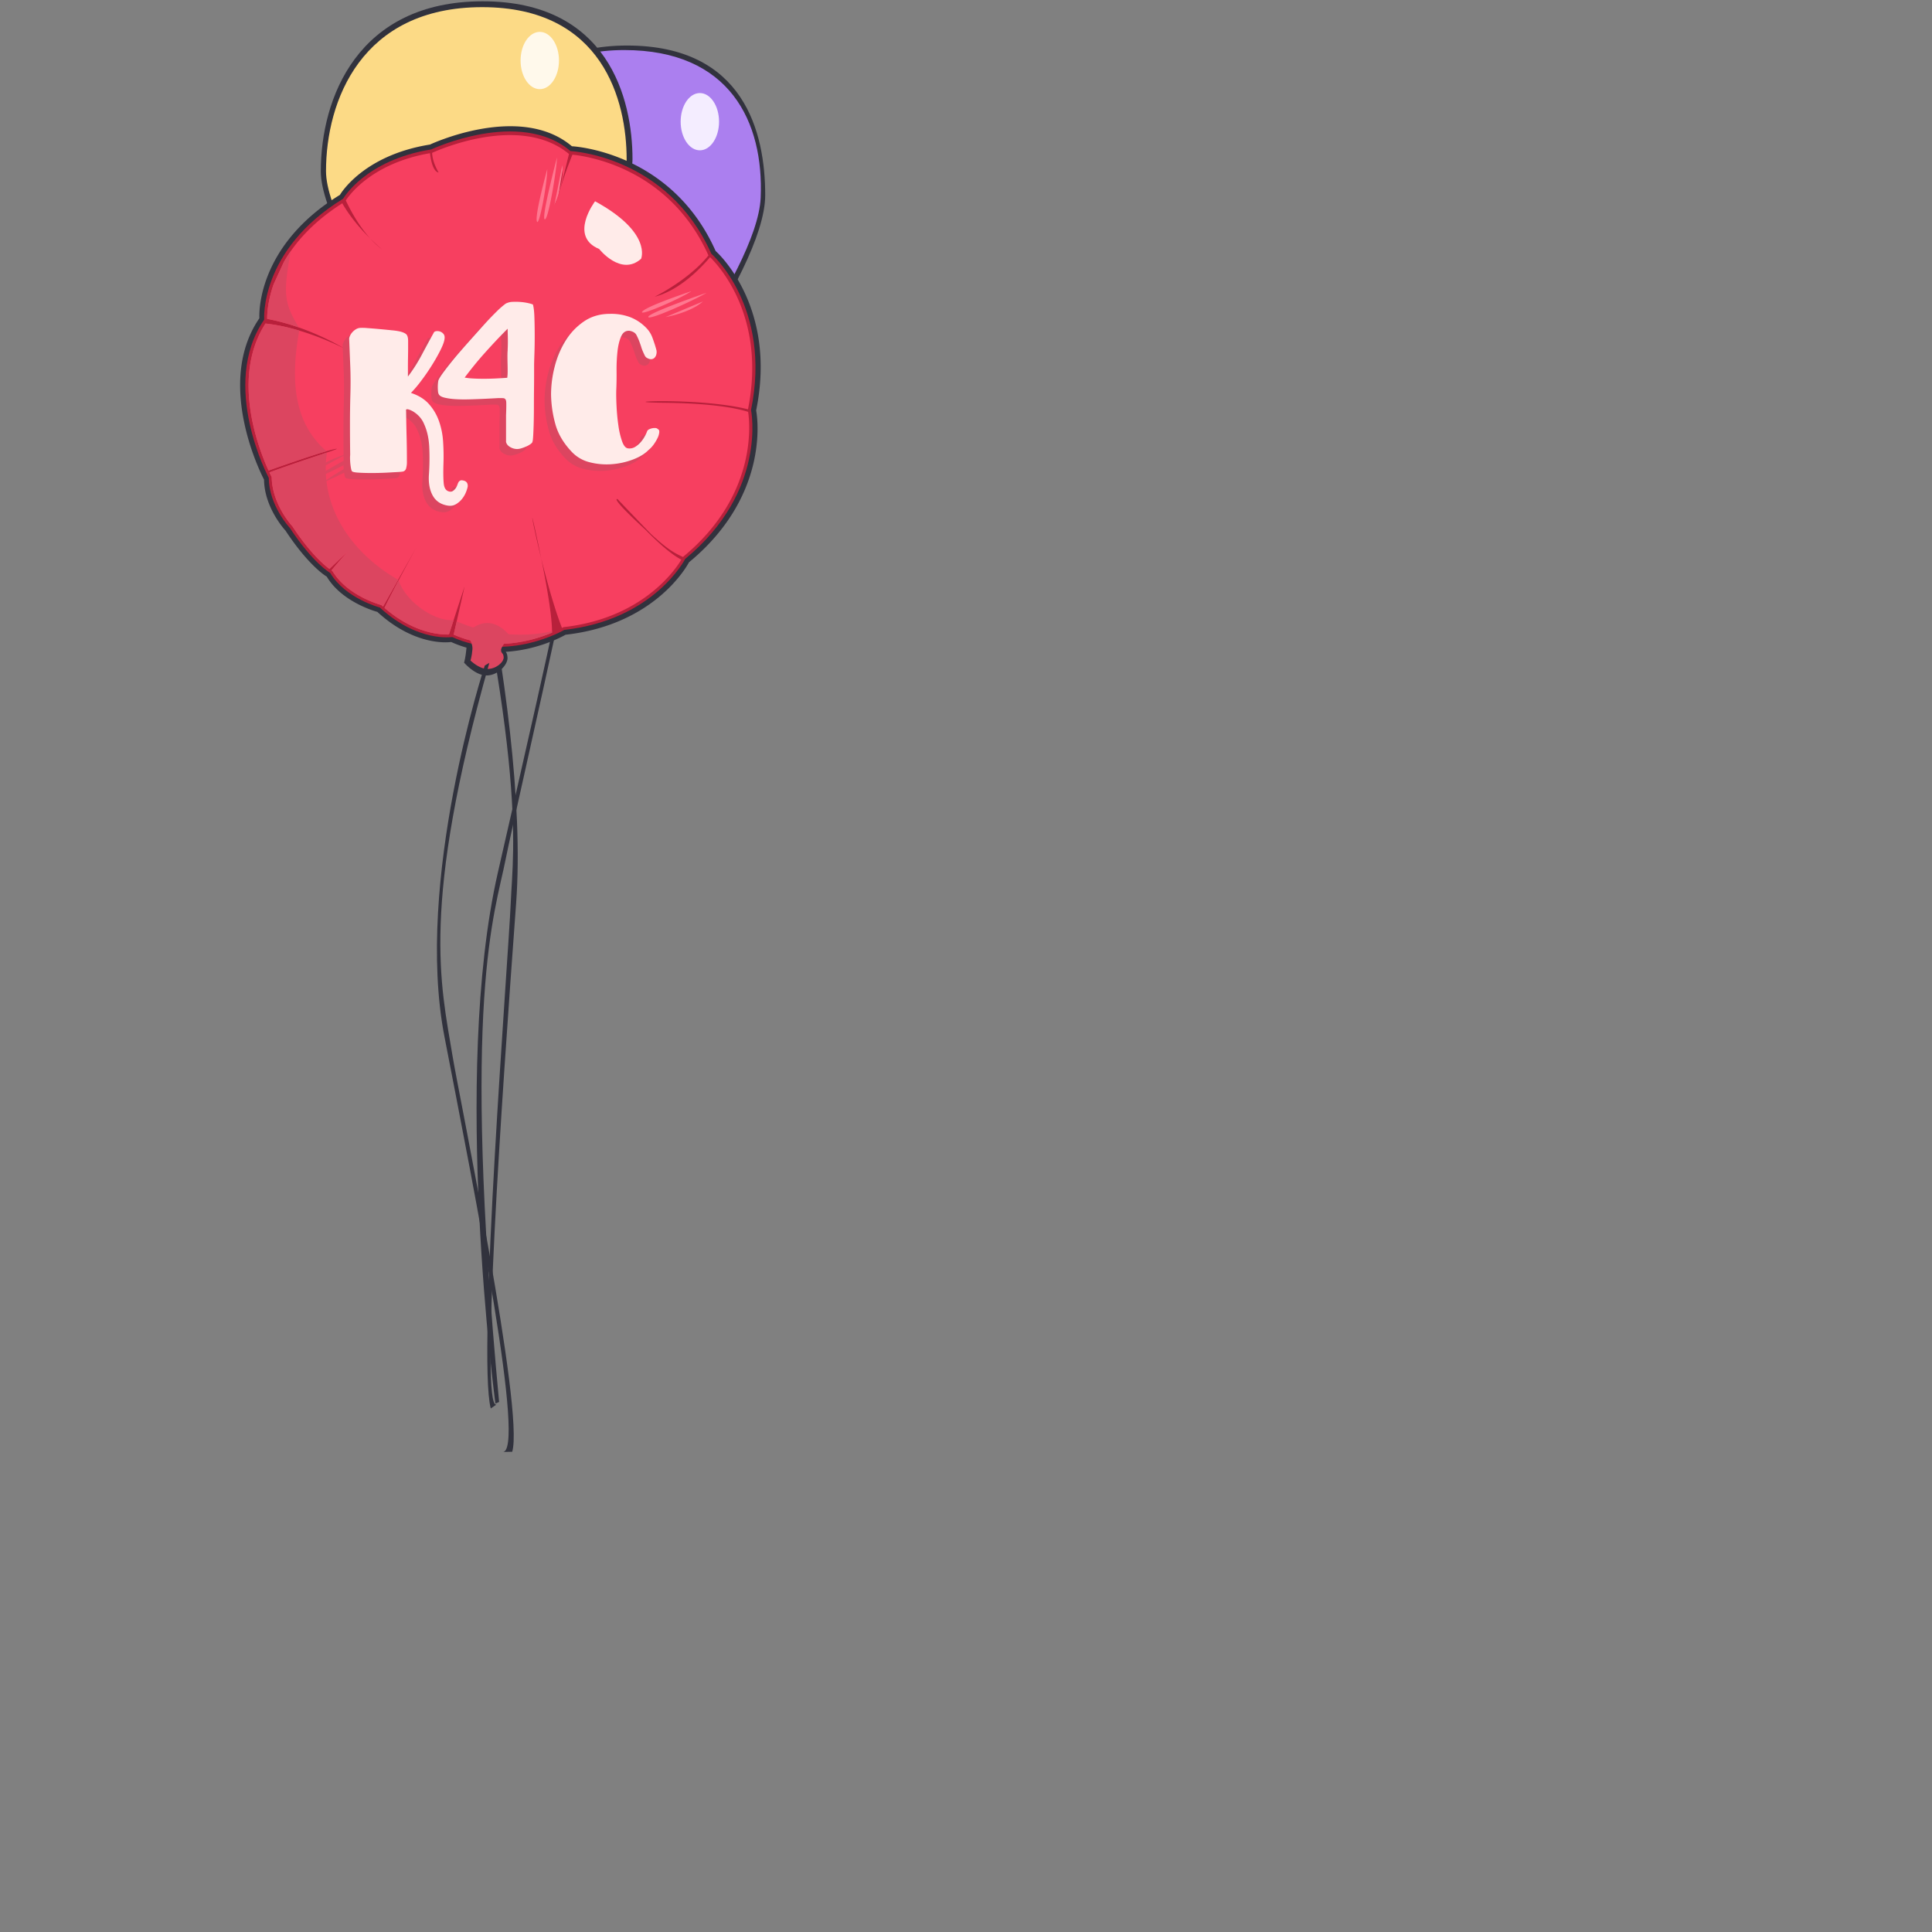 <svg xmlns="http://www.w3.org/2000/svg" xmlns:xlink="http://www.w3.org/1999/xlink" width="3000" height="3000" viewBox="0 0 3000 3000">
  <rect x="0" y="0" width="3000" height="3000" fill="#808080" stroke="none"/>
  <defs>
    <style>
      .cls-1 {
        fill: #31323d;
      }

      .cls-1, .cls-10, .cls-2, .cls-3, .cls-4, .cls-5, .cls-6, .cls-7, .cls-8, .cls-9 {
        fill-rule: evenodd;
      }

      .cls-2 {
        fill: #ab7fef;
      }

      .cls-3 {
        fill: #fcda86;
      }

      .cls-4 {
        fill: #f4edff;
      }

      .cls-5 {
        fill: #fff9eb;
      }

      .cls-6 {
        fill: #b8203b;
      }

      .cls-7 {
        fill: #ff7890;
      }

      .cls-8 {
        fill: #dc4560;
      }

      .cls-9 {
        fill: url(#radial-gradient);
      }

      .cls-10 {
        fill: #ffebe9;
      }
    </style>
    <radialGradient id="radial-gradient" cx="777.014" cy="604.797" r="488.453" gradientUnits="userSpaceOnUse">
      <stop offset="0" stop-color="#f73f60"/>
      <stop offset="0.875" stop-color="#f73f60"/>
      <stop offset="3.054" stop-color="#ef6a82"/>
      <stop offset="4.62" stop-color="#ef6a82"/>
    </radialGradient>
  </defs>
  <path id="Color_Fill_11_copy" data-name="Color Fill 11 copy" class="cls-1" d="M677.686,554.124S824.647,1087.1,801.441,1402.51s-55.665,784.51-30.71,778.55l-8.689,5.98c-21.338-80.96,27.613-702.12,31.105-786.51S822.5,1176.9,666.164,549.464Z"/>
  <path id="Color_Fill_11_copy_2" data-name="Color Fill 11 copy 2" class="cls-1" d="M769.263,2179.4s-68.3-508.68,3.843-824.66S962.952,531.922,922.46,544.447l17.927-.93c8.775,81.108-138.667,706.433-155.252,790.973s-69.1,213.93-10.125,842.5Z"/>
  <path id="Color_Fill_1_copy_2" data-name="Color Fill 1 copy 2" class="cls-1" d="M963.042,707.309s-223.4-281.972-223.4-387.785S791.806,70.695,973.772,70.695s214.4,135.1,214.438,232.231C1188.26,427.151,963.042,707.309,963.042,707.309Z"/>
  <path id="Color_Fill_1_copy" data-name="Color Fill 1 copy" class="cls-2" d="M963.16,691.142S748.737,420.4,748.737,318.794,794.649,77.732,969.3,77.732c164.367,0,216.957,111.963,211.867,229.28C1176.03,425.467,963.16,691.142,963.16,691.142Z"/>
  <path id="Color_Fill_1_copy_3" data-name="Color Fill 1 copy 3" class="cls-1" d="M737.005,681.037S498.147,379.309,498.147,266.083,555.019,2.021,749.577,2.021s232.572,151.013,232.572,245.2S737.005,681.037,737.005,681.037Z"/>
  <path id="Color_Fill_1" data-name="Color Fill 1" class="cls-3" d="M736.611,665.881s-230.38-290.952-230.38-400.135S561.085,11.115,748.737,11.115s224.318,145.62,224.318,236.443S736.611,665.881,736.611,665.881Z"/>
  <path class="cls-4" d="M1086.73,144.493c16.46,0,29.81,19.905,29.81,44.46s-13.35,44.459-29.81,44.459-29.81-19.9-29.81-44.459S1070.27,144.493,1086.73,144.493Z"/>
  <path id="Ellipse_2_copy" data-name="Ellipse 2 copy" class="cls-5" d="M838.161,49.512c16.463,0,29.808,19.905,29.808,44.459s-13.345,44.459-29.808,44.459-29.808-19.9-29.808-44.459S821.7,49.512,838.161,49.512Z"/>
  <path id="Color_Fill_3" data-name="Color Fill 3" class="cls-1" d="M1174.13,637.313s26.42,128.169-104.3,235.845c0,0-48.82,96.458-191.661,112.46,0,0-39.625,23.422-92.829,26.5,1.214,1.64,2.452,3.59,2.715,9.14,0.534,11.29-15.359,27.97-33.062,27.58s-34.385-19.92-34.385-19.92,2.392-7.46,3.747-23.3a172.078,172.078,0,0,1-23.8-8.73s-54.133,8.87-114.6-46.743c0,0-54.545-14.291-78.55-54.734,0,0-27.078-15.231-64.124-71.544,0,0-32.727-34.707-33.283-79.138,0,0-78.49-146.866-7.219-250.569,0,0-7.95-109.906,125.074-191.566,0,0,34.9-61.344,139.823-78.127,0,0,139.6-65.743,220.362,2.634,0,0,153.739,6.884,223.169,162.643C1111.21,389.746,1207.62,473.737,1174.13,637.313Z"/>
  <path id="Color_Fill_3_copy" data-name="Color Fill 3 copy" class="cls-6" d="M449.931,819.543s-32.074-34.021-32.619-77.574c0,0-76.923-143.963-7.075-245.616,0,0-7.792-107.734,122.577-187.779,0,0,34.207-60.133,137.032-76.584,0,0,136.81-64.443,215.964,2.582,0,0,150.67,6.749,218.72,159.428,0,0,94.48,82.332,61.66,242.675,0,0,25.89,125.635-102.22,231.184,0,0-47.85,94.551-187.836,110.237,0,0-86.123,50.924-174.067,11.049,0,0-53.052,8.7-112.31-45.819,0,0-53.456-14.009-76.982-53.652C512.775,889.674,486.237,874.744,449.931,819.543Z"/>
  <path id="Color_Fill_9" data-name="Color Fill 9" class="cls-7" d="M876.052,248.569l-9.094,56.584s-34.355,81.341-41.428,46.48S843.718,205.119,876.052,248.569Z"/>
  <path id="Color_Fill_9_copy" data-name="Color Fill 9 copy" class="cls-7" d="M1109.48,474.792l-57.55,25.85s-95.6,17.581-67.807-10S1129.9,418.777,1109.48,474.792Z"/>
  <path id="Color_Fill_10" data-name="Color Fill 10" class="cls-8" d="M519.367,701.246s-51.016,29.66-47.491,33.345S517.743,773.6,520.377,774s73.762-29.3,73.762-29.3S593.245,664.581,519.367,701.246Z"/>
  <path id="Color_Fill_6" data-name="Color Fill 6" class="cls-9" d="M1161.46,635.577c-76.61-19.338-222.134-11.136-128.79-10.114,80.26,0.879,116.54,9.962,129.03,14.115,2.84,18.812,13.98,130.228-101.16,225.254-17.4-7.587-29.24-16.84-49.22-35.174-12.308-12.554-52.411-54.65-52.411-54.65s-14.012-5,43.311,47.577c27.66,28.221,45.06,40.951,55.8,46.466-10.91,18.049-62.186,91.25-183.15,104.8,0,0-.777.459-2.25,1.251-12.11-31.431-23.705-73.519-32.236-108.068-0.869-4.27-1.775-8.663-2.728-13.214-17.795-84.924-12.268-47.523,2.728,13.214,13.512,66.391,16.979,99.232,16.8,115.366-29.156,12.278-90.319,30.557-152.666,3.014l16.938-75.009-24.338,74.816c-14.731.461-55.178-2.418-100.058-41.312,17.013-35.1,49.623-94.131,49.623-94.131l-51.888,92.146q-1.321-1.179-2.649-2.4s-52.774-13.83-76-52.966c0,0-.494-0.281-1.41-0.881,12.2-15.225,25.851-29.838,25.851-29.838l-29.009,27.627c-9-6.643-30.5-25.134-57.475-66.142,0,0-31.665-33.587-32.2-76.583,0,0-1.348-2.528-3.51-7.111C461.876,717.05,538.247,693.58,520.377,697.2c-18.75,3.8-76.61,23.971-103.369,33.457-15.376-33.588-58.626-144.355-4.815-228.272,60.812,6.3,123.341,39.207,123.341,39.207-52.8-30.826-98.772-42.362-120.7-46.436-0.033-7.425.871-27.586,10.03-53.715l15.839-34.5c16.917-29.5,44.828-62.109,90.784-91.266,12.817,22.434,30.587,42.089,43.76,55.052A121.581,121.581,0,0,0,593.129,387s-7.519-6.062-17.887-16.266c-18.493-20.226-31.8-45.652-38.282-59.5,6.243-9.56,41.866-58.044,130.766-73.365,3.534,30.652,13.311,29.895,13.311,29.895-7.138-12.57-9.686-22.2-10.055-30.442,0.077-.013.153-0.027,0.23-0.039,0,0,134.052-63.128,212.325,1.831l-13.821,55.861c-1.438,5.171-2.726,10.3-3.768,15.227l3.768-15.227c5.691-20.472,13.816-41.7,19.13-54.785,25.066,2.5,150.794,21.634,211.224,156.436-31.1,38.62-83.57,64.132-83.57,64.132,39.39-10.057,73.01-45.881,86.1-61.421C1116.6,413,1190.17,492.8,1161.46,635.577ZM482.42,735.2l55.28-29.836S500.865,715.366,482.42,735.2Zm-4.218,13.95s87.217-40,86.292-46.225S495.349,736.183,478.2,749.152Zm23.675,0.131s66.248-29.494,72.667-38.926S519.145,735.055,501.877,749.283ZM833.614,343.55c3.2,10.952,16.167-58.461,16.167-80.835C849.781,262.715,830.417,332.6,833.614,343.55Zm12.125-3.031c5.392,3.243,18.3-74.513,19.2-95.992C864.938,244.527,840.348,337.275,845.739,340.519Zm27.282-83.867L860.9,318.289S876.6,283.5,873.021,256.652ZM1091.53,468.107l-57.95,24.233S1071.22,486.026,1091.53,468.107Zm-94.124,15.628c-7.319,8.752,57.564-19.107,76.154-31.561C1073.56,452.174,1004.73,474.983,997.406,483.735Zm9.264,8.386c0.31,6.285,72.09-26.266,90.44-37.478C1097.11,454.643,1006.37,485.837,1006.67,492.121Z"/>
  <path id="Color_Fill_4" data-name="Color Fill 4" class="cls-8" d="M723.476,984.17s11.094,12.558,10.1,24.25-3.031,17.18-3.031,17.18,12.745,12.88,26.271,13.13,25.67-10.74,25.261-18.18-3.9-5.08-4.041-11.12,14.146-21.219,14.146-21.219S762.311,944.256,723.476,984.17Z"/>
  <path id="Color_Fill_11" data-name="Color Fill 11" class="cls-1" d="M752.758,1033.37s-109.517,334.06-62.6,576.42,128.595,652.22,89.378,644.84l15.814-.34c19.124-62.46-82.144-550.51-92.781-615.39-18-109.79-49.907-230.63,57.258-609.58Z"/>
  <path id="Color_Fill_7" data-name="Color Fill 7" class="cls-8" d="M704.516,985.421l4.65-20.589c71.021,30.9,132.6,19.063,148.022,15.277,0.007,0.8,0,1.562,0,2.293C828.032,994.68,766.866,1012.97,704.516,985.421Zm-7.4-.2c-14.731.461-55.178-2.418-100.058-41.312,6.05-12.481,14.067-27.981,21.895-42.786,12.248,35.44,58.242,64.774,85.484,61.593Zm-232.462-471.9c-14.551,81.044-6.992,144.687,42.314,187.332-25.04,7.218-67.985,22.21-89.961,30-15.376-33.588-58.626-144.355-4.815-228.272A290.79,290.79,0,0,1,464.655,513.329Zm75.931,342.515-29.009,27.627c-9-6.643-30.5-25.134-57.475-66.142,0,0-31.665-33.587-32.2-76.583,0,0-1.348-2.528-3.51-7.111,27.275-10.4,67.466-23.507,89.25-30.943-11.9,81.033,35.06,154.17,110.568,197.657l-23.413,41.578q-1.321-1.179-2.649-2.4s-52.774-13.83-76-52.966c0,0-.494-0.281-1.41-0.881C526.933,870.457,540.586,855.844,540.586,855.844ZM414.83,495.161c-0.032-7.425.879-27.636,10.084-53.836l15.7-34.2c3.211-5.611,6.8-11.329,10.851-17.12-12.64,69.13-9.372,81.15,12.492,118.471A338.642,338.642,0,0,0,414.83,495.161Z"/>
  <path id="Color_Fill_8" data-name="Color Fill 8" class="cls-10" d="M924.032,312.535s-41.4,54.425,6.363,74.094c0,0,33.818,43.029,65.089,15.23C995.484,401.859,1013.17,361.3,924.032,312.535Z"/>
  <path id="K4C_Shadow" data-name="K4C Shadow" class="cls-8" d="M703.88,756.735q-1.881,1.094-3.135,4.545-0.317.941-1.254,3.292a18.6,18.6,0,0,1-2.665,4.546,14.949,14.949,0,0,1-4.076,3.6,7.223,7.223,0,0,1-5.8.47q-6.9-1.881-8-12.069t-0.47-30.88a330.617,330.617,0,0,0-.627-35.269,115.636,115.636,0,0,0-6.74-32.133,78.479,78.479,0,0,0-15.675-25.864q-10.191-11.124-27.431-16.772a182.742,182.742,0,0,0,15.2-17.87q8.617-11.286,16.458-23.669t13.637-23.826q5.8-11.44,6.741-17.713,0.941-5.327-1.254-8.151a11.652,11.652,0,0,0-5.173-3.918,13.147,13.147,0,0,0-5.957-.784q-2.982.317-3.918,1.881-10.038,18.185-19.28,35.582a243.455,243.455,0,0,1-21.162,33.074V581.175q0-8.3.157-16.615t0.157-15.2v-9.719q0-8.148-3.292-10.815t-10.5-4.233a92,92,0,0,0-11.129-1.567q-8.936-.94-19.124-1.881t-19.123-1.568a79.8,79.8,0,0,0-11.443-.313,14.8,14.8,0,0,0-7.054,2.508,25.064,25.064,0,0,0-5.486,4.859,21.062,21.062,0,0,0-3.292,5.33,11.906,11.906,0,0,0-1.1,4.232q0.94,23.2,1.724,43.263t0.157,43.263q-0.631,22.572-.627,46.4t0.313,47.024a61.872,61.872,0,0,0-.156,7.838q0.154,4.394.627,8.151t1.1,6.583q0.624,2.822,1.568,3.449,1.88,1.257,7.837,1.724t13.951,0.627q7.994,0.162,17.085,0t17.243-.627q8.148-.47,14.107-0.784a70.529,70.529,0,0,0,7.524-.626,6.581,6.581,0,0,0,5.957-5.017,34.187,34.187,0,0,0,1.254-9.4q0-21.316-.47-39.345t-0.784-39.344a16.938,16.938,0,0,0-.157-2.351q-0.162-1.1,1.411-1.411c0.416-.206,1.616,0,3.6.627a33.151,33.151,0,0,1,7.054,3.449,44.887,44.887,0,0,1,8.464,7.053,39.344,39.344,0,0,1,7.524,11.757q6.893,15.048,7.994,34.955a364.788,364.788,0,0,1-.47,43.733q-1.255,18.81,5.486,31.663t21.789,15.989q8.465,1.881,14.577-1.724a34.222,34.222,0,0,0,10.189-9.092,41.547,41.547,0,0,0,5.957-10.816,54.1,54.1,0,0,0,2.194-7.21q0.94-9.1-8.778-10.032A4.884,4.884,0,0,0,703.88,756.735Zm1.251-201.578q-7.524,8.626-14.578,17.4t-12.7,16.458q-5.643,7.686-7.21,11.757a33.706,33.706,0,0,0-.627,4.232,59.429,59.429,0,0,0-.314,6.27,63.938,63.938,0,0,0,.314,6.427,11.552,11.552,0,0,0,1.254,4.7q1.881,3.453,8.934,5.173a98.292,98.292,0,0,0,16.929,2.351q9.876,0.631,21.318.313t21.945-.783q10.5-.471,18.81-0.941a97.977,97.977,0,0,1,12.07-.157q4.386,0.317,4.7,6.114t-0.313,20.534v41.382q1.25,5.019,6.583,7.994a21.686,21.686,0,0,0,10.659,2.978,24.318,24.318,0,0,0,6.9-1.254,64.8,64.8,0,0,0,7.838-2.978,33.341,33.341,0,0,0,6.427-3.762q2.66-2.035,2.664-3.605,0.625-1.249,1.1-9.248t0.783-19.751q0.309-11.755.314-25.393t0.157-26.334q0.153-12.7.156-22.886V577.573q0-4.387.471-17.556t0.47-28.215q0-15.048-.47-29T817.363,482.9a41.47,41.47,0,0,0-6.27-1.881,80.014,80.014,0,0,0-11.6-1.881,94.963,94.963,0,0,0-13.324-.314,24.586,24.586,0,0,0-11.129,2.822,128.072,128.072,0,0,0-11.286,9.561q-4.7,4.55-10.659,10.66t-14.108,15.2q-8.156,9.1-21.317,23.826Q712.652,546.536,705.131,555.157Zm21.474,21.789q7.363-9.09,15.362-18.027t16.772-18.339q8.773-9.405,19.437-20.064,0,3.762.157,9.091t0.157,10.346q0,5.018-.157,9.091c-0.108,2.719-.157,4.5-0.157,5.33q-0.317,3.453-.314,8.778t0.157,11.286q0.154,5.958.157,11.913a74.486,74.486,0,0,1-.627,10.345q-8.156.631-17.869,1.1t-18.81.471q-9.1,0-16.929-.471a96.1,96.1,0,0,1-12.54-1.41Q719.233,586.037,726.605,576.946Zm280.9,97.8a18.525,18.525,0,0,0-5.33.471,19.257,19.257,0,0,0-4.7,1.724,5.462,5.462,0,0,0-2.665,2.665,47.07,47.07,0,0,1-2.665,6.113,50.764,50.764,0,0,1-6.27,9.718,38.985,38.985,0,0,1-9.248,8.308,16.83,16.83,0,0,1-11.913,2.508q-5.334-.941-8.935-11.129a128.206,128.206,0,0,1-5.642-24.3q-2.043-14.107-2.822-29.312t-0.47-25.864q0.624-12.852.47-29.156a256.4,256.4,0,0,1,1.411-30.566q1.565-14.262,5.8-23.669t13.324-8.465q7.524,1.573,10.189,6.271a97.8,97.8,0,0,1,6.113,14.421q0.625,1.572,1.568,4.7a60.176,60.176,0,0,0,2.351,6.427q1.41,3.291,2.821,6.113a8.879,8.879,0,0,0,2.979,3.762q4.069,2.513,7.21,2.351a7.552,7.552,0,0,0,5.17-2.194,10.878,10.878,0,0,0,2.82-5.33,14.874,14.874,0,0,0,.16-6.427q-2.19-8.465-5.96-18.653a42.647,42.647,0,0,0-10.341-16.458,69.836,69.836,0,0,0-25.237-16.459,83.754,83.754,0,0,0-30.879-4.859q-22.889,0-40.128,11.756a98.87,98.87,0,0,0-28.529,29.939,142.943,142.943,0,0,0-16.929,40.285,173.97,173.97,0,0,0-5.643,43.106,181.616,181.616,0,0,0,7.211,47.965q6.584,21.948,25.08,41.382a56.942,56.942,0,0,0,28.215,16.145,105.465,105.465,0,0,0,34.328,2.822,116.2,116.2,0,0,0,32.761-7.368q15.356-5.95,23.512-14.42a43.135,43.135,0,0,0,8.149-8.622,62.608,62.608,0,0,0,6.12-10.188,26.657,26.657,0,0,0,2.66-8.935q0.315-3.917-2.19-4.859A5.165,5.165,0,0,0,1007.5,674.751Z"/>
  <path id="K4C" class="cls-10" d="M713.984,746.63q-1.881,1.1-3.135,4.546-0.317.94-1.254,3.292a18.564,18.564,0,0,1-2.665,4.545,14.98,14.98,0,0,1-4.075,3.606,7.23,7.23,0,0,1-5.8.47q-6.9-1.881-7.994-12.07t-0.47-30.879a331.139,331.139,0,0,0-.627-35.269,115.636,115.636,0,0,0-6.741-32.134,78.468,78.468,0,0,0-15.675-25.863q-10.191-11.126-27.431-16.773a182.714,182.714,0,0,0,15.205-17.869q8.619-11.286,16.459-23.669t13.637-23.826q5.8-11.44,6.74-17.713,0.94-5.327-1.254-8.151a11.662,11.662,0,0,0-5.173-3.919,13.14,13.14,0,0,0-5.956-.783c-1.989.21-3.292,0.837-3.919,1.88q-10.037,18.186-19.28,35.583a243.51,243.51,0,0,1-21.161,33.074V571.071q0-8.3.156-16.616t0.157-15.205v-9.718q0-8.148-3.292-10.816t-10.5-4.232a91.93,91.93,0,0,0-11.129-1.567q-8.935-.941-19.123-1.881t-19.124-1.568a79.8,79.8,0,0,0-11.443-.313,14.806,14.806,0,0,0-7.053,2.507,25.05,25.05,0,0,0-5.487,4.86,21.1,21.1,0,0,0-3.291,5.329,11.912,11.912,0,0,0-1.1,4.232q0.94,23.205,1.725,43.263t0.157,43.263q-0.633,22.572-.628,46.4t0.314,47.025a61.663,61.663,0,0,0-.157,7.838q0.155,4.394.627,8.15t1.1,6.584q0.625,2.822,1.568,3.448,1.881,1.257,7.837,1.725t13.951,0.627q7.995,0.16,17.086,0t17.242-.627q8.149-.471,14.108-0.784a70.421,70.421,0,0,0,7.524-.627,6.577,6.577,0,0,0,5.956-5.016,34.19,34.19,0,0,0,1.254-9.4q0-21.315-.47-39.344t-0.784-39.344a16.927,16.927,0,0,0-.157-2.351q-0.161-1.095,1.411-1.411c0.417-.206,1.617,0,3.606.627a33.207,33.207,0,0,1,7.053,3.448,44.937,44.937,0,0,1,8.465,7.054A39.39,39.39,0,0,1,658.5,658.38q6.891,15.048,7.994,34.955a365.013,365.013,0,0,1-.47,43.734q-1.257,18.808,5.486,31.663t21.788,15.988q8.465,1.881,14.578-1.724a34.217,34.217,0,0,0,10.189-9.091,41.6,41.6,0,0,0,5.956-10.816,54.143,54.143,0,0,0,2.194-7.21q0.942-9.1-8.778-10.032A4.888,4.888,0,0,0,713.984,746.63Zm1.251-201.577q-7.524,8.626-14.578,17.4t-12.7,16.459q-5.643,7.686-7.211,11.756a34.155,34.155,0,0,0-.627,4.232,59.464,59.464,0,0,0-.313,6.27,63.927,63.927,0,0,0,.313,6.427,11.574,11.574,0,0,0,1.254,4.7q1.881,3.453,8.935,5.172a98.254,98.254,0,0,0,16.929,2.352q9.874,0.632,21.318.313t21.945-.784q10.5-.47,18.81-0.94a97.554,97.554,0,0,1,12.069-.157q4.387,0.317,4.7,6.113T785.772,644.9v41.382q1.25,5.019,6.584,8a21.694,21.694,0,0,0,10.659,2.978,24.324,24.324,0,0,0,6.9-1.254,65.013,65.013,0,0,0,7.837-2.978,33.414,33.414,0,0,0,6.427-3.762c1.773-1.357,2.665-2.557,2.665-3.606q0.624-1.248,1.1-9.248t0.784-19.75q0.309-11.757.313-25.394t0.157-26.334q0.154-12.7.157-22.885V567.468q0-4.386.47-17.556t0.47-28.215q0-15.048-.47-29t-2.351-19.908a41.635,41.635,0,0,0-6.27-1.881,80.328,80.328,0,0,0-11.6-1.881,94.949,94.949,0,0,0-13.323-.313,24.594,24.594,0,0,0-11.13,2.821,128.241,128.241,0,0,0-11.286,9.562q-4.7,4.548-10.659,10.659t-14.107,15.205q-8.155,9.1-21.318,23.826Q722.756,536.432,715.235,545.053Zm21.475,21.788q7.362-9.088,15.361-18.026t16.772-18.34q8.774-9.4,19.437-20.064,0,3.762.157,9.092t0.157,10.345q0,5.019-.157,9.092c-0.108,2.718-.157,4.5-0.157,5.329q-0.315,3.453-.313,8.778t0.157,11.286q0.153,5.96.156,11.913a74.347,74.347,0,0,1-.627,10.346q-8.156.632-17.869,1.1t-18.81.47q-9.1,0-16.929-.47a96.072,96.072,0,0,1-12.54-1.411Q729.338,575.932,736.71,566.841Zm280.89,97.806a18.555,18.555,0,0,0-5.33.47,19.263,19.263,0,0,0-4.7,1.725,5.5,5.5,0,0,0-2.67,2.664,46.312,46.312,0,0,1-2.66,6.113,50.915,50.915,0,0,1-6.27,9.719,39.045,39.045,0,0,1-9.248,8.308,16.831,16.831,0,0,1-11.913,2.508q-5.336-.94-8.935-11.13a128.279,128.279,0,0,1-5.643-24.3q-2.043-14.107-2.822-29.312t-0.47-25.864q0.624-12.851.47-29.155a256.6,256.6,0,0,1,1.411-30.566q1.566-14.262,5.8-23.669t13.324-8.465q7.524,1.572,10.188,6.27a97.781,97.781,0,0,1,6.114,14.421q0.624,1.572,1.567,4.7a60.38,60.38,0,0,0,2.351,6.426q1.412,3.292,2.826,6.113a8.929,8.929,0,0,0,2.97,3.763q4.08,2.512,7.21,2.351a7.573,7.573,0,0,0,5.18-2.2,11.044,11.044,0,0,0,2.82-5.329,15.031,15.031,0,0,0,.16-6.427q-2.205-8.465-5.96-18.653a42.772,42.772,0,0,0-10.35-16.459,69.809,69.809,0,0,0-25.233-16.459,83.78,83.78,0,0,0-30.88-4.859q-22.887,0-40.128,11.756a98.894,98.894,0,0,0-28.528,29.94,142.878,142.878,0,0,0-16.929,40.284,173.935,173.935,0,0,0-5.643,43.106,181.583,181.583,0,0,0,7.21,47.966q6.584,21.947,25.08,41.382a56.95,56.95,0,0,0,28.215,16.145,105.465,105.465,0,0,0,34.328,2.821,116.155,116.155,0,0,0,32.761-7.367q15.357-5.952,23.517-14.421a43.246,43.246,0,0,0,8.15-8.621,63.2,63.2,0,0,0,6.11-10.189,26.42,26.42,0,0,0,2.66-8.935q0.315-3.915-2.19-4.859A5.168,5.168,0,0,0,1017.6,664.647Z"/>
</svg>

